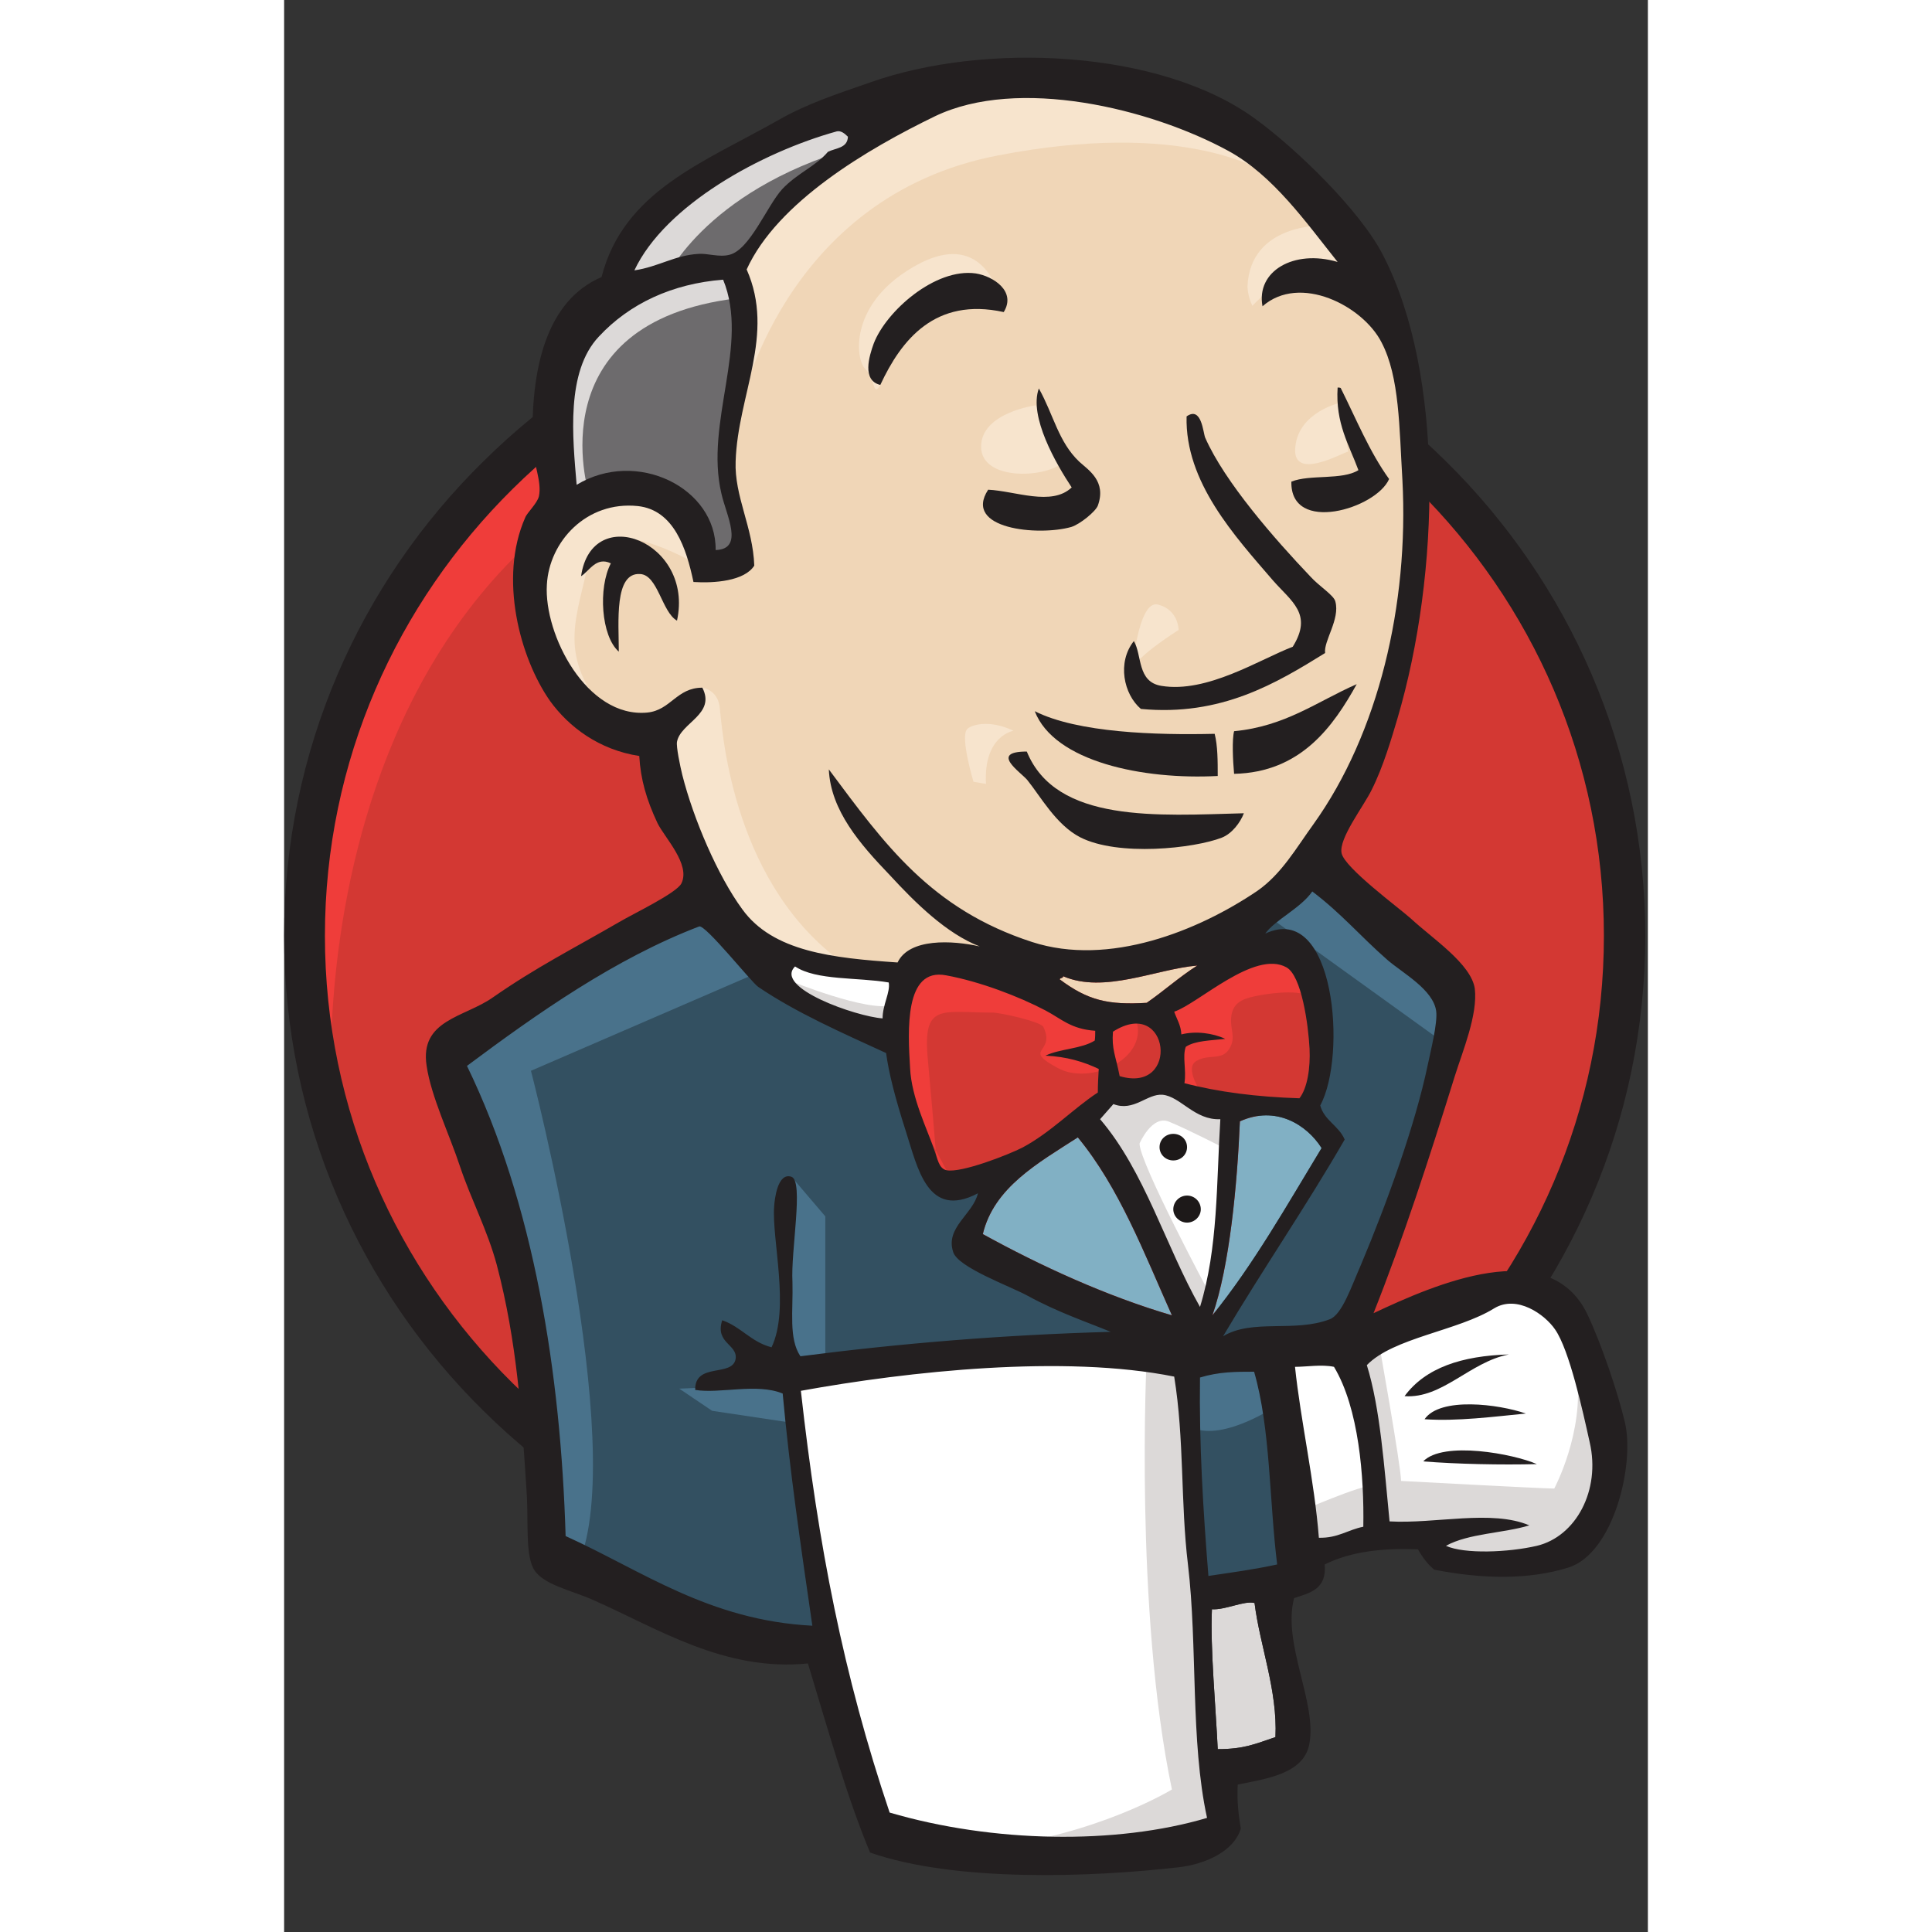 <?xml version="1.0" encoding="UTF-8"?>
<svg width="16" height="16" viewBox="0 -0.5 12 17" version="1.1" xmlns="http://www.w3.org/2000/svg">
  <rect x="0" y="-0.5" width="12" height="17" fill="#333333" stroke="none"/>
  <g>
    <path style="stroke:none;fill-rule:evenodd;fill:rgb(82.745%,21.961%,20%);fill-opacity:1;" d="M 11.797 7.715 C 11.797 10.883 9.195 13.449 5.988 13.449 C 2.781 13.449 0.18 10.883 0.18 7.715 C 0.18 4.547 2.781 1.977 5.988 1.977 C 9.195 1.977 11.797 4.547 11.797 7.715 "/>
    <path style="stroke:none;fill-rule:nonzero;fill:rgb(93.725%,23.922%,22.745%);fill-opacity:1;" d="M 0.418 9.133 C 0.418 9.133 -0.004 3.152 5.703 2.98 L 5.305 2.34 L 2.211 3.344 L 1.324 4.328 L 0.551 5.758 L 0.105 7.426 L 0.238 8.535 "/>
    <path style="stroke:none;fill-rule:nonzero;fill:rgb(13.725%,12.157%,12.549%);fill-opacity:1;" d="M 2.012 3.801 C 0.992 4.809 0.359 6.195 0.359 7.734 C 0.359 9.273 0.992 10.664 2.012 11.672 C 3.031 12.676 4.434 13.297 5.988 13.297 C 7.543 13.297 8.945 12.676 9.965 11.672 C 10.984 10.664 11.613 9.273 11.613 7.734 C 11.613 6.195 10.984 4.809 9.965 3.801 C 8.945 2.793 7.543 2.172 5.988 2.172 C 4.434 2.172 3.031 2.793 2.012 3.801 Z M 1.754 11.914 C 0.668 10.844 0 9.367 0 7.734 C 0 6.105 0.668 4.625 1.754 3.559 C 2.836 2.488 4.332 1.824 5.988 1.824 C 7.641 1.824 9.141 2.488 10.223 3.559 C 11.305 4.625 11.977 6.105 11.977 7.734 C 11.977 9.367 11.305 10.844 10.223 11.914 C 9.141 12.984 7.641 13.648 5.988 13.648 C 4.332 13.648 2.836 12.984 1.754 11.914 "/>
    <path style="stroke:none;fill-rule:evenodd;fill:rgb(94.118%,83.922%,71.765%);fill-opacity:1;" d="M 8.434 7.746 L 7.547 7.875 L 6.352 8.004 L 5.578 8.023 L 4.828 8.004 L 4.25 7.832 L 3.742 7.297 L 3.344 6.207 L 3.254 5.973 L 2.723 5.801 L 2.414 5.309 L 2.195 4.605 L 2.438 3.984 L 3.012 3.793 L 3.477 4.008 L 3.699 4.477 L 3.965 4.434 L 4.051 4.328 L 3.965 3.836 L 3.941 3.215 L 4.074 2.359 L 4.07 1.871 L 4.473 1.25 L 5.18 0.758 L 6.418 0.246 L 7.789 0.438 L 8.984 1.27 L 9.539 2.125 L 9.895 2.746 L 9.98 4.285 L 9.715 5.609 L 9.23 6.785 L 8.766 7.402 "/>
    <path style="stroke:none;fill-rule:evenodd;fill:rgb(20%,31.373%,38.039%);fill-opacity:1;" d="M 7.68 11.441 L 4.516 11.57 L 4.516 12.082 L 4.781 13.879 L 4.648 14.027 L 2.438 13.301 L 2.281 13.043 L 2.062 10.629 L 1.551 9.176 L 1.441 8.836 L 3.211 7.66 L 3.766 7.445 L 4.25 8.023 L 4.672 8.387 L 5.156 8.535 L 5.379 8.602 L 5.645 9.711 L 5.844 9.945 L 6.352 9.777 L 6 10.438 L 7.922 11.312 L 7.68 11.441 "/>
    <path style="stroke:none;fill-rule:evenodd;fill:rgb(42.745%,41.961%,42.745%);fill-opacity:1;" d="M 2.438 3.984 L 3.012 3.793 L 3.477 4.008 L 3.699 4.477 L 3.965 4.434 L 4.031 4.176 L 3.898 3.688 L 4.031 2.512 L 3.918 1.871 L 4.316 1.422 L 5.18 0.758 L 4.938 0.438 L 3.719 1.016 L 3.211 1.398 L 2.922 1.996 L 2.48 2.574 L 2.348 3.258 L 2.438 3.984 "/>
    <path style="stroke:none;fill-rule:evenodd;fill:rgb(86.275%,85.098%,84.706%);fill-opacity:1;" d="M 3.344 1.977 C 3.344 1.977 3.676 1.188 5.004 0.801 C 6.332 0.418 5.07 0.523 5.07 0.523 L 3.633 1.059 L 3.078 1.59 L 2.836 2.02 L 3.344 1.977 "/>
    <path style="stroke:none;fill-rule:evenodd;fill:rgb(86.275%,85.098%,84.706%);fill-opacity:1;" d="M 2.68 3.836 C 2.68 3.836 2.215 2.34 3.984 2.125 L 3.918 1.871 L 2.703 2.148 L 2.348 3.258 L 2.438 3.984 L 2.68 3.836 "/>
    <path style="stroke:none;fill-rule:evenodd;fill:rgb(96.863%,89.412%,80.392%);fill-opacity:1;" d="M 3.387 5.824 L 3.68 5.551 C 3.68 5.551 3.809 5.566 3.832 5.715 C 3.852 5.867 3.918 7.211 4.871 7.938 C 4.957 8.004 4.164 7.832 4.164 7.832 L 3.453 6.762 "/>
    <path style="stroke:none;fill-rule:evenodd;fill:rgb(96.863%,89.412%,80.392%);fill-opacity:1;" d="M 7.461 5.418 C 7.461 5.418 7.512 4.77 7.691 4.82 C 7.871 4.867 7.871 5.043 7.871 5.043 C 7.871 5.043 7.434 5.316 7.461 5.418 "/>
    <path style="stroke:none;fill-rule:nonzero;fill:rgb(96.863%,89.412%,80.392%);fill-opacity:1;" d="M 9.297 3.043 C 9.297 3.043 8.93 3.121 8.898 3.43 C 8.863 3.738 9.297 3.492 9.363 3.473 "/>
    <path style="stroke:none;fill-rule:nonzero;fill:rgb(96.863%,89.412%,80.392%);fill-opacity:1;" d="M 6.617 3.066 C 6.617 3.066 6.133 3.129 6.133 3.43 C 6.133 3.73 6.684 3.707 6.84 3.578 "/>
    <path style="stroke:none;fill-rule:evenodd;fill:rgb(96.863%,89.412%,80.392%);fill-opacity:1;" d="M 3.609 4.453 C 3.609 4.453 2.77 3.965 2.68 4.434 C 2.59 4.902 2.395 5.246 2.812 5.738 L 2.527 5.652 L 2.262 4.988 L 2.172 4.348 L 2.68 3.836 L 3.254 3.879 L 3.586 4.133 L 3.609 4.453 "/>
    <path style="stroke:none;fill-rule:evenodd;fill:rgb(96.863%,89.412%,80.392%);fill-opacity:1;" d="M 4.008 3.109 C 4.008 3.109 4.383 1.23 6.285 0.867 C 7.852 0.566 8.676 0.93 8.984 1.27 C 8.984 1.27 7.59 -0.332 6.266 0.16 C 4.938 0.652 3.965 1.551 3.984 2.125 C 4.023 3.109 4.008 3.109 4.008 3.109 "/>
    <path style="stroke:none;fill-rule:evenodd;fill:rgb(96.863%,89.412%,80.392%);fill-opacity:1;" d="M 9.141 1.484 C 9.141 1.484 8.5 1.465 8.477 2.02 C 8.477 2.02 8.477 2.105 8.52 2.191 C 8.52 2.191 9.031 1.633 9.34 1.934 "/>
    <path style="stroke:none;fill-rule:evenodd;fill:rgb(96.863%,89.412%,80.392%);fill-opacity:1;" d="M 6.332 2.246 C 6.332 2.246 6.219 1.395 5.469 1.891 C 4.98 2.211 5.027 2.66 5.113 2.746 C 5.203 2.832 5.18 3.004 5.246 2.887 C 5.312 2.766 5.289 2.383 5.535 2.277 C 5.777 2.168 6.176 2.051 6.332 2.246 "/>
    <path style="stroke:none;fill-rule:evenodd;fill:rgb(28.627%,44.706%,54.51%);fill-opacity:1;" d="M 4.25 8.023 L 2.172 8.922 C 2.172 8.922 3.035 12.234 2.59 13.258 L 2.281 13.152 L 2.262 11.891 L 1.684 9.496 L 1.441 8.836 L 3.609 7.426 L 4.25 8.023 "/>
    <path style="stroke:none;fill-rule:evenodd;fill:rgb(28.627%,44.706%,54.51%);fill-opacity:1;" d="M 4.465 9.855 L 4.762 10.203 L 4.762 11.484 L 4.406 11.484 C 4.406 11.484 4.363 10.586 4.363 10.48 C 4.363 10.375 4.406 9.988 4.406 9.988 "/>
    <path style="stroke:none;fill-rule:evenodd;fill:rgb(28.627%,44.706%,54.51%);fill-opacity:1;" d="M 4.473 11.676 L 3.477 11.719 L 3.766 11.914 L 4.473 12.02 "/>
    <path style="stroke:none;fill-rule:evenodd;fill:rgb(20%,31.373%,38.039%);fill-opacity:1;" d="M 7.879 11.465 L 8.699 11.441 L 8.898 13.406 L 8.055 13.516 L 7.879 11.465 "/>
    <path style="stroke:none;fill-rule:evenodd;fill:rgb(20%,31.373%,38.039%);fill-opacity:1;" d="M 8.102 11.465 L 9.34 11.398 C 9.34 11.398 9.848 10.16 9.848 10.098 C 9.848 10.031 10.289 8.301 10.289 8.301 L 9.297 7.297 L 9.098 7.125 L 8.566 7.641 L 8.566 9.625 L 8.102 11.465 "/>
    <path style="stroke:none;fill-rule:evenodd;fill:rgb(28.627%,44.706%,54.51%);fill-opacity:1;" d="M 8.652 11.312 L 7.879 11.465 L 7.988 12.062 C 8.277 12.191 8.766 11.848 8.766 11.848 "/>
    <path style="stroke:none;fill-rule:evenodd;fill:rgb(28.627%,44.706%,54.51%);fill-opacity:1;" d="M 8.676 7.574 L 10.223 8.688 L 10.27 8.172 L 9.098 7.125 L 8.676 7.574 "/>
    <path style="stroke:none;fill-rule:evenodd;fill:rgb(100%,100%,100%);fill-opacity:1;" d="M 5.238 15.672 L 4.781 13.879 L 4.555 12.555 L 4.516 11.57 L 6.59 11.465 L 7.879 11.465 L 7.762 13.707 L 7.961 15.438 L 7.938 15.758 L 6.258 15.887 L 5.238 15.672 "/>
    <path style="stroke:none;fill-rule:evenodd;fill:rgb(86.275%,85.098%,84.706%);fill-opacity:1;" d="M 7.59 11.441 C 7.59 11.441 7.48 13.664 7.812 15.246 C 7.812 15.246 7.148 15.652 6.176 15.758 L 8.035 15.695 L 8.254 15.566 L 7.988 12.062 L 7.922 11.312 "/>
    <path style="stroke:none;fill-rule:evenodd;fill:rgb(100%,100%,100%);fill-opacity:1;" d="M 8.934 13.238 L 9.797 13.004 L 11.434 12.918 L 11.68 12.191 L 11.234 10.93 L 10.727 10.867 L 10.02 11.078 L 9.34 11.398 L 8.98 11.336 L 8.699 11.441 "/>
    <path style="stroke:none;fill-rule:evenodd;fill:rgb(86.275%,85.098%,84.706%);fill-opacity:1;" d="M 8.918 12.809 C 8.918 12.809 9.496 12.555 9.582 12.574 L 9.34 11.398 L 9.629 11.293 C 9.629 11.293 9.828 12.402 9.828 12.531 C 9.828 12.531 11.066 12.598 11.176 12.598 C 11.176 12.598 11.441 12.105 11.375 11.59 L 11.617 12.277 L 11.641 12.66 L 11.285 13.172 L 10.887 13.258 L 10.223 13.238 L 10.004 12.961 L 9.23 13.066 L 8.984 13.152 "/>
    <path style="stroke:none;fill-rule:nonzero;fill:rgb(100%,100%,100%);fill-opacity:1;" d="M 8.051 11.293 L 7.562 10.098 L 7.055 9.391 C 7.055 9.391 7.164 9.094 7.32 9.094 C 7.477 9.094 7.828 9.094 7.828 9.094 L 8.316 9.262 L 8.27 10.055 L 8.051 11.293 "/>
    <path style="stroke:none;fill-rule:evenodd;fill:rgb(86.275%,85.098%,84.706%);fill-opacity:1;" d="M 8.145 10.887 C 8.145 10.887 7.527 9.734 7.527 9.562 C 7.527 9.562 7.637 9.305 7.789 9.371 C 7.945 9.434 8.277 9.605 8.277 9.605 L 8.277 9.199 L 7.527 9.051 L 7.016 9.113 L 7.879 11.078 L 8.055 11.102 "/>
    <path style="stroke:none;fill-rule:nonzero;fill:rgb(100%,100%,100%);fill-opacity:1;" d="M 5.438 8.066 L 4.828 8.004 L 4.25 7.832 L 4.25 8.023 L 4.531 8.324 L 5.418 8.707 "/>
    <path style="stroke:none;fill-rule:evenodd;fill:rgb(86.275%,85.098%,84.706%);fill-opacity:1;" d="M 4.449 8.129 C 4.449 8.129 5.137 8.41 5.355 8.344 L 5.379 8.602 L 4.762 8.473 L 4.383 8.215 L 4.449 8.129 "/>
    <path style="stroke:none;fill-rule:evenodd;fill:rgb(82.745%,21.961%,20%);fill-opacity:1;" d="M 8.934 9.164 C 8.559 9.152 8.219 9.109 7.922 9.031 C 7.941 8.914 7.902 8.797 7.934 8.711 C 8.016 8.656 8.156 8.656 8.281 8.641 C 8.172 8.59 8.02 8.57 7.895 8.602 C 7.891 8.52 7.855 8.469 7.832 8.402 C 8.043 8.332 8.539 7.855 8.82 8.012 C 8.953 8.086 9.012 8.516 9.023 8.727 C 9.031 8.898 9.004 9.074 8.934 9.164 "/>
    <path style="fill:none;stroke-width:2;stroke-linecap:butt;stroke-linejoin:miter;stroke:rgb(82.745%,21.961%,20%);stroke-opacity:1;stroke-miterlimit:4;" d="M 134.599 106.641 C 128.949 106.823 123.829 107.494 119.356 108.713 C 119.651 110.541 119.062 112.369 119.533 113.709 C 120.769 114.562 122.888 114.562 124.771 114.806 C 123.123 115.598 120.828 115.903 118.944 115.416 C 118.885 116.695 118.356 117.487 118.003 118.523 C 121.181 119.62 128.655 127.055 132.893 124.617 C 134.894 123.459 135.777 116.756 135.953 113.466 C 136.071 110.784 135.659 108.042 134.599 106.641 Z M 134.599 106.641 " transform="matrix(0.066,0,0,-0.064,0,16)"/>
    <path style="stroke:none;fill-rule:evenodd;fill:rgb(82.745%,21.961%,20%);fill-opacity:1;" d="M 7.137 8.57 C 7.137 8.598 7.137 8.629 7.133 8.656 C 7.016 8.73 6.828 8.727 6.699 8.789 C 6.887 8.797 7.039 8.844 7.168 8.906 C 7.164 8.973 7.16 9.043 7.16 9.113 C 6.945 9.254 6.746 9.465 6.496 9.598 C 6.375 9.66 5.957 9.824 5.828 9.797 C 5.758 9.781 5.75 9.691 5.719 9.613 C 5.66 9.438 5.52 9.16 5.508 8.898 C 5.488 8.566 5.457 8.012 5.824 8.082 C 6.125 8.137 6.469 8.27 6.699 8.391 C 6.84 8.465 6.922 8.555 7.137 8.57 "/>
    <path style="fill:none;stroke-width:2;stroke-linecap:butt;stroke-linejoin:miter;stroke:rgb(82.745%,21.961%,20%);stroke-opacity:1;stroke-miterlimit:4;" d="M 107.527 115.903 C 107.527 115.477 107.527 114.989 107.468 114.562 C 105.702 113.405 102.877 113.466 100.935 112.491 C 103.76 112.369 106.055 111.638 107.997 110.662 C 107.939 109.627 107.88 108.53 107.88 107.433 C 104.643 105.239 101.641 101.948 97.874 99.877 C 96.05 98.902 89.753 96.342 87.81 96.769 C 86.751 97.013 86.633 98.414 86.162 99.633 C 85.28 102.375 83.161 106.702 82.984 110.784 C 82.69 115.964 82.219 124.617 87.752 123.52 C 92.283 122.667 97.463 120.595 100.935 118.706 C 103.054 117.548 104.29 116.147 107.527 115.903 Z M 107.527 115.903 " transform="matrix(0.066,0,0,-0.064,0,16)"/>
    <path style="stroke:none;fill-rule:evenodd;fill:rgb(82.745%,21.961%,20%);fill-opacity:1;" d="M 7.352 8.969 C 7.316 8.785 7.281 8.734 7.293 8.578 C 7.793 8.258 7.887 9.129 7.352 8.969 "/>
    <path style="fill:none;stroke-width:2;stroke-linecap:butt;stroke-linejoin:miter;stroke:rgb(82.745%,21.961%,20%);stroke-opacity:1;stroke-miterlimit:4;" d="M 110.764 109.688 C 110.234 112.552 109.704 113.344 109.881 115.781 C 117.414 120.778 118.827 107.189 110.764 109.688 Z M 110.764 109.688 " transform="matrix(0.066,0,0,-0.064,0,16)"/>
    <path style="stroke:none;fill-rule:evenodd;fill:rgb(93.725%,23.922%,22.745%);fill-opacity:1;" d="M 8.07 9.113 C 8.07 9.113 7.918 8.898 8.027 8.836 C 8.137 8.77 8.25 8.836 8.316 8.73 C 8.383 8.621 8.316 8.559 8.336 8.43 C 8.359 8.301 8.469 8.281 8.582 8.258 C 8.691 8.238 9 8.195 9.047 8.301 L 8.914 7.918 L 8.648 7.832 L 7.805 8.301 L 7.762 8.535 L 7.762 9.008 "/>
    <path style="stroke:none;fill-rule:evenodd;fill:rgb(93.725%,23.922%,22.745%);fill-opacity:1;" d="M 5.75 9.82 C 5.723 9.484 5.695 9.152 5.664 8.82 C 5.617 8.32 5.785 8.41 6.234 8.41 C 6.301 8.41 6.652 8.488 6.68 8.535 C 6.797 8.773 6.477 8.723 6.816 8.902 C 7.105 9.051 7.613 8.809 7.496 8.473 C 7.43 8.398 7.156 8.449 7.059 8.398 C 6.887 8.312 6.715 8.227 6.543 8.141 C 6.32 8.031 5.812 7.871 5.578 8.023 C 4.984 8.414 5.617 9.387 5.828 9.797 "/>
    <path style="stroke:none;fill-rule:evenodd;fill:rgb(13.725%,12.157%,12.549%);fill-opacity:1;" d="M 6.332 2.246 C 5.727 2.113 5.43 2.492 5.246 2.887 C 5.082 2.848 5.148 2.633 5.188 2.523 C 5.297 2.238 5.73 1.855 6.086 1.906 C 6.238 1.93 6.445 2.062 6.332 2.246 "/>
    <path style="stroke:none;fill-rule:evenodd;fill:rgb(13.725%,12.157%,12.549%);fill-opacity:1;" d="M 9.27 2.91 C 9.277 2.91 9.289 2.91 9.297 2.914 C 9.434 3.188 9.551 3.477 9.723 3.715 C 9.609 3.977 8.852 4.203 8.863 3.738 C 9.027 3.672 9.309 3.727 9.453 3.637 C 9.371 3.414 9.25 3.227 9.27 2.91 "/>
    <path style="stroke:none;fill-rule:evenodd;fill:rgb(13.725%,12.157%,12.549%);fill-opacity:1;" d="M 6.641 2.918 C 6.77 3.148 6.812 3.387 6.996 3.562 C 7.078 3.637 7.238 3.734 7.16 3.949 C 7.141 4 7.004 4.113 6.926 4.137 C 6.637 4.219 5.969 4.156 6.195 3.809 C 6.434 3.82 6.754 3.957 6.93 3.789 C 6.793 3.582 6.551 3.164 6.641 2.918 "/>
    <path style="stroke:none;fill-rule:evenodd;fill:rgb(13.725%,12.157%,12.549%);fill-opacity:1;" d="M 9.16 5.246 C 8.73 5.512 8.246 5.805 7.539 5.738 C 7.387 5.609 7.328 5.328 7.477 5.141 C 7.551 5.266 7.504 5.5 7.719 5.535 C 8.121 5.602 8.586 5.301 8.875 5.191 C 9.055 4.902 8.863 4.793 8.699 4.605 C 8.367 4.219 7.926 3.742 7.941 3.164 C 8.074 3.07 8.086 3.309 8.105 3.352 C 8.277 3.742 8.715 4.242 9.031 4.574 C 9.109 4.66 9.238 4.738 9.25 4.793 C 9.293 4.949 9.145 5.141 9.16 5.246 "/>
    <path style="stroke:none;fill-rule:evenodd;fill:rgb(13.725%,12.157%,12.549%);fill-opacity:1;" d="M 3.457 4.961 C 3.324 4.887 3.289 4.559 3.133 4.551 C 2.902 4.535 2.945 4.977 2.945 5.234 C 2.789 5.098 2.762 4.672 2.875 4.457 C 2.746 4.395 2.688 4.523 2.613 4.57 C 2.707 3.914 3.609 4.266 3.457 4.961 "/>
    <path style="stroke:none;fill-rule:evenodd;fill:rgb(13.725%,12.157%,12.549%);fill-opacity:1;" d="M 9.438 5.52 C 9.234 5.887 8.949 6.297 8.359 6.309 C 8.348 6.188 8.34 6.008 8.359 5.934 C 8.812 5.891 9.09 5.672 9.438 5.52 "/>
    <path style="stroke:none;fill-rule:evenodd;fill:rgb(13.725%,12.157%,12.549%);fill-opacity:1;" d="M 6.605 5.758 C 6.984 5.949 7.676 5.969 8.188 5.957 C 8.215 6.062 8.215 6.199 8.215 6.328 C 7.559 6.363 6.777 6.203 6.605 5.758 "/>
    <path style="stroke:none;fill-rule:evenodd;fill:rgb(13.725%,12.157%,12.549%);fill-opacity:1;" d="M 6.535 6.113 C 6.793 6.746 7.691 6.676 8.445 6.656 C 8.414 6.738 8.34 6.836 8.25 6.871 C 8.008 6.965 7.34 7.039 7.004 6.867 C 6.793 6.758 6.656 6.508 6.539 6.363 C 6.48 6.293 6.203 6.113 6.535 6.113 "/>
    <path style="stroke:none;fill-rule:evenodd;fill:rgb(50.588%,69.02%,76.863%);fill-opacity:1;" d="M 9.129 9.602 C 8.824 10.105 8.531 10.625 8.168 11.074 C 8.32 10.641 8.387 9.918 8.41 9.367 C 8.727 9.223 9 9.398 9.129 9.602 "/>
    <path style="stroke:none;fill-rule:evenodd;fill:rgb(13.725%,12.157%,12.549%);fill-opacity:1;" d="M 10.777 11.418 C 10.434 11.484 10.191 11.809 9.859 11.785 C 10.043 11.535 10.363 11.43 10.777 11.418 "/>
    <path style="stroke:none;fill-rule:evenodd;fill:rgb(13.725%,12.157%,12.549%);fill-opacity:1;" d="M 10.926 11.938 C 10.648 11.965 10.32 12.008 10.035 11.988 C 10.172 11.789 10.688 11.855 10.926 11.938 "/>
    <path style="stroke:none;fill-rule:evenodd;fill:rgb(13.725%,12.157%,12.549%);fill-opacity:1;" d="M 11.023 12.383 C 10.711 12.391 10.32 12.383 10.023 12.359 C 10.199 12.176 10.82 12.293 11.023 12.383 "/>
    <path style="stroke:none;fill-rule:evenodd;fill:rgb(86.275%,85.098%,84.706%);fill-opacity:1;" d="M 8.539 13.605 C 8.586 13.984 8.742 14.371 8.723 14.785 C 8.547 14.844 8.449 14.891 8.215 14.891 C 8.199 14.539 8.148 13.996 8.164 13.66 C 8.281 13.668 8.449 13.582 8.539 13.605 "/>
    <path style="stroke:none;fill-rule:evenodd;fill:rgb(94.118%,83.922%,71.765%);fill-opacity:1;" d="M 8.035 7.996 C 7.875 8.098 7.742 8.219 7.59 8.324 C 7.254 8.344 7.074 8.305 6.824 8.117 C 6.832 8.102 6.855 8.109 6.855 8.09 C 7.215 8.246 7.672 8.027 8.035 7.996 "/>
    <path style="stroke:none;fill-rule:evenodd;fill:rgb(50.588%,69.02%,76.863%);fill-opacity:1;" d="M 6.148 10.359 C 6.246 9.949 6.633 9.734 6.984 9.508 C 7.348 9.949 7.566 10.523 7.812 11.074 C 7.238 10.906 6.652 10.637 6.148 10.359 "/>
    <path style="stroke:none;fill-rule:evenodd;fill:rgb(13.725%,12.157%,12.549%);fill-opacity:1;" d="M 8.164 13.66 C 8.148 13.996 8.199 14.539 8.215 14.891 C 8.449 14.891 8.547 14.844 8.723 14.785 C 8.742 14.371 8.586 13.984 8.539 13.605 C 8.449 13.582 8.281 13.668 8.164 13.66 Z M 4.547 11.738 C 4.699 13.102 4.922 14.242 5.328 15.449 C 6.234 15.715 7.32 15.734 8.121 15.496 C 7.973 14.816 8.039 13.988 7.953 13.266 C 7.887 12.719 7.922 12.168 7.832 11.613 C 6.863 11.418 5.496 11.566 4.547 11.738 Z M 8.059 11.621 C 8.051 12.207 8.086 12.781 8.133 13.367 C 8.367 13.332 8.523 13.312 8.738 13.266 C 8.668 12.703 8.68 12.07 8.535 11.57 C 8.371 11.57 8.227 11.57 8.059 11.621 Z M 9.238 11.527 C 9.129 11.504 9 11.527 8.895 11.527 C 8.945 12.004 9.066 12.531 9.105 13.031 C 9.273 13.035 9.359 12.961 9.496 12.934 C 9.504 12.496 9.457 11.891 9.238 11.527 Z M 11.023 13.102 C 11.367 13.02 11.586 12.613 11.488 12.191 C 11.426 11.91 11.309 11.379 11.184 11.199 C 11.094 11.066 10.848 10.891 10.648 11.012 C 10.328 11.211 9.762 11.27 9.527 11.512 C 9.645 11.891 9.68 12.41 9.727 12.887 C 10.129 12.91 10.625 12.781 10.957 12.922 C 10.727 12.992 10.422 12.992 10.223 13.102 C 10.387 13.176 10.773 13.16 11.023 13.102 Z M 7.812 11.074 C 7.566 10.523 7.348 9.949 6.984 9.508 C 6.633 9.734 6.246 9.949 6.148 10.359 C 6.652 10.637 7.238 10.906 7.812 11.074 Z M 8.41 9.367 C 8.387 9.918 8.32 10.641 8.168 11.074 C 8.531 10.625 8.824 10.105 9.129 9.602 C 9 9.398 8.727 9.223 8.41 9.367 Z M 7.73 9.133 C 7.594 9.121 7.477 9.285 7.297 9.215 C 7.258 9.258 7.219 9.305 7.18 9.348 C 7.574 9.809 7.754 10.461 8.059 11 C 8.219 10.48 8.203 9.914 8.238 9.348 C 8.012 9.359 7.887 9.148 7.73 9.133 Z M 7.293 8.578 C 7.281 8.734 7.316 8.785 7.352 8.969 C 7.887 9.129 7.793 8.258 7.293 8.578 Z M 6.699 8.391 C 6.469 8.27 6.125 8.137 5.824 8.082 C 5.457 8.012 5.488 8.566 5.508 8.898 C 5.52 9.16 5.66 9.438 5.719 9.613 C 5.75 9.691 5.758 9.781 5.828 9.797 C 5.957 9.824 6.375 9.66 6.496 9.598 C 6.746 9.465 6.945 9.254 7.16 9.113 C 7.16 9.043 7.164 8.973 7.168 8.906 C 7.039 8.844 6.887 8.797 6.699 8.789 C 6.828 8.727 7.016 8.73 7.133 8.656 C 7.137 8.629 7.137 8.598 7.137 8.57 C 6.922 8.555 6.84 8.465 6.699 8.391 Z M 4.496 8.004 C 4.305 8.191 5.035 8.445 5.266 8.461 C 5.266 8.34 5.336 8.23 5.32 8.145 C 5.047 8.098 4.684 8.129 4.496 8.004 Z M 6.855 8.09 C 6.855 8.109 6.832 8.102 6.824 8.117 C 7.074 8.305 7.254 8.344 7.59 8.324 C 7.742 8.219 7.875 8.098 8.035 7.996 C 7.672 8.027 7.215 8.246 6.855 8.09 Z M 9.023 8.727 C 9.012 8.516 8.953 8.086 8.82 8.012 C 8.539 7.855 8.043 8.332 7.832 8.402 C 7.855 8.469 7.891 8.52 7.895 8.602 C 8.02 8.57 8.172 8.59 8.281 8.641 C 8.156 8.656 8.016 8.656 7.934 8.711 C 7.902 8.797 7.941 8.914 7.922 9.031 C 8.219 9.109 8.559 9.152 8.934 9.164 C 9.004 9.074 9.031 8.898 9.023 8.727 Z M 4.172 8.184 C 4.113 8.145 3.707 7.633 3.652 7.652 C 2.914 7.934 2.227 8.418 1.609 8.879 C 2.199 10.094 2.434 11.582 2.477 13.016 C 3.148 13.32 3.738 13.758 4.648 13.805 C 4.543 13.082 4.449 12.441 4.387 11.762 C 4.16 11.668 3.832 11.766 3.617 11.73 C 3.613 11.484 3.945 11.621 3.973 11.457 C 3.992 11.328 3.789 11.32 3.855 11.117 C 4.023 11.176 4.109 11.309 4.289 11.355 C 4.453 11.012 4.289 10.402 4.312 10.113 C 4.316 10.059 4.34 9.812 4.465 9.855 C 4.574 9.895 4.457 10.508 4.473 10.781 C 4.48 11.035 4.438 11.277 4.543 11.434 C 5.426 11.32 6.32 11.246 7.273 11.219 C 7.066 11.133 6.816 11.051 6.543 10.902 C 6.395 10.82 5.926 10.652 5.887 10.516 C 5.816 10.301 6.062 10.184 6.105 10 C 5.66 10.234 5.574 9.773 5.469 9.449 C 5.375 9.156 5.32 8.938 5.297 8.766 C 4.914 8.59 4.504 8.41 4.172 8.184 Z M 8.633 7.715 C 9.246 7.426 9.355 8.789 9.117 9.227 C 9.152 9.359 9.281 9.406 9.332 9.527 C 8.992 10.117 8.609 10.672 8.262 11.258 C 8.52 11.102 8.891 11.227 9.199 11.109 C 9.309 11.07 9.391 10.82 9.477 10.625 C 9.707 10.078 9.953 9.395 10.062 8.875 C 10.086 8.758 10.152 8.5 10.137 8.395 C 10.109 8.207 9.848 8.066 9.711 7.949 C 9.465 7.734 9.309 7.543 9.047 7.344 C 8.945 7.492 8.719 7.594 8.633 7.715 Z M 2.77 2.461 C 2.477 2.77 2.539 3.352 2.574 3.766 C 3.102 3.445 3.805 3.793 3.797 4.34 C 4.051 4.332 3.891 4.035 3.848 3.844 C 3.699 3.215 4.098 2.535 3.863 1.961 C 3.414 1.996 3.039 2.172 2.77 2.461 Z M 4.863 0.656 C 4.199 0.84 3.352 1.305 3.082 1.879 C 3.293 1.848 3.438 1.746 3.645 1.734 C 3.723 1.727 3.828 1.766 3.918 1.742 C 4.098 1.699 4.25 1.309 4.383 1.164 C 4.516 1.023 4.676 0.965 4.785 0.836 C 4.855 0.801 4.957 0.805 4.961 0.703 C 4.93 0.672 4.898 0.648 4.863 0.656 Z M 8.309 0.828 C 7.621 0.453 6.457 0.172 5.727 0.523 C 5.137 0.809 4.34 1.277 4.07 1.871 C 4.324 2.445 3.992 2.973 3.973 3.559 C 3.961 3.867 4.125 4.137 4.137 4.477 C 4.051 4.613 3.785 4.633 3.602 4.621 C 3.539 4.324 3.43 3.988 3.113 3.953 C 2.66 3.906 2.332 4.266 2.312 4.645 C 2.285 5.086 2.664 5.82 3.195 5.77 C 3.402 5.75 3.453 5.551 3.68 5.551 C 3.801 5.785 3.488 5.859 3.457 6.027 C 3.449 6.07 3.484 6.238 3.504 6.32 C 3.602 6.707 3.816 7.207 4.031 7.5 C 4.301 7.875 4.828 7.93 5.398 7.969 C 5.5 7.754 5.879 7.773 6.121 7.828 C 5.828 7.715 5.555 7.445 5.332 7.203 C 5.07 6.93 4.809 6.633 4.793 6.27 C 5.285 6.93 5.691 7.5 6.582 7.789 C 7.258 8.008 8.043 7.691 8.562 7.34 C 8.777 7.191 8.906 6.961 9.059 6.75 C 9.629 5.953 9.898 4.82 9.84 3.723 C 9.812 3.266 9.816 2.816 9.656 2.512 C 9.492 2.191 8.938 1.906 8.609 2.195 C 8.551 1.887 8.883 1.691 9.27 1.805 C 8.992 1.457 8.703 1.043 8.309 0.828 Z M 9.586 11.055 C 10.125 10.801 11.125 10.363 11.465 11.059 C 11.586 11.312 11.734 11.746 11.797 12.012 C 11.887 12.383 11.699 13.168 11.301 13.293 C 10.953 13.402 10.543 13.395 10.121 13.312 C 10.07 13.273 10.016 13.203 9.977 13.133 C 9.676 13.121 9.395 13.148 9.156 13.266 C 9.176 13.484 9.027 13.516 8.887 13.562 C 8.781 13.965 9.094 14.488 9.02 14.852 C 8.965 15.113 8.633 15.152 8.391 15.203 C 8.383 15.348 8.398 15.469 8.418 15.59 C 8.359 15.789 8.109 15.902 7.875 15.93 C 7.094 16.02 5.906 16.062 5.156 15.801 C 4.949 15.305 4.781 14.703 4.609 14.137 C 3.875 14.211 3.285 13.828 2.727 13.582 C 2.531 13.492 2.266 13.445 2.191 13.297 C 2.121 13.152 2.152 12.879 2.133 12.617 C 2.09 11.953 2.051 11.312 1.871 10.629 C 1.789 10.324 1.645 10.055 1.547 9.762 C 1.457 9.488 1.293 9.148 1.254 8.879 C 1.191 8.473 1.586 8.453 1.836 8.277 C 2.223 8.008 2.531 7.855 2.949 7.613 C 3.074 7.539 3.453 7.359 3.496 7.273 C 3.578 7.105 3.348 6.871 3.285 6.742 C 3.188 6.535 3.137 6.359 3.125 6.152 C 2.77 6.098 2.504 5.895 2.34 5.668 C 2.074 5.289 1.887 4.586 2.121 4.055 C 2.137 4.012 2.227 3.93 2.242 3.867 C 2.27 3.738 2.191 3.57 2.188 3.434 C 2.164 2.742 2.309 2.145 2.793 1.938 C 2.988 1.18 3.691 0.93 4.352 0.555 C 4.598 0.414 4.871 0.324 5.152 0.227 C 6.16 -0.133 7.711 -0.066 8.547 0.547 C 8.902 0.805 9.473 1.355 9.672 1.75 C 10.211 2.797 10.172 4.547 9.797 5.82 C 9.746 5.992 9.672 6.246 9.57 6.449 C 9.5 6.594 9.277 6.879 9.305 7.008 C 9.332 7.137 9.809 7.488 9.914 7.582 C 10.098 7.754 10.445 7.98 10.477 8.199 C 10.504 8.43 10.371 8.746 10.301 8.969 C 10.07 9.711 9.848 10.395 9.586 11.055 "/>
    <path style="stroke:none;fill-rule:evenodd;fill:rgb(96.863%,89.412%,80.392%);fill-opacity:1;" d="M 6.008 5.918 C 6.035 5.883 6.195 5.824 6.418 5.93 C 6.418 5.93 6.152 5.973 6.176 6.398 L 6.066 6.379 C 6.066 6.379 5.949 5.992 6.008 5.918 "/>
    <path style="stroke:none;fill-rule:evenodd;fill:rgb(11.373%,9.804%,9.804%);fill-opacity:1;" d="M 7.945 9.594 C 7.945 9.66 7.891 9.711 7.824 9.711 C 7.758 9.711 7.703 9.66 7.703 9.594 C 7.703 9.527 7.758 9.477 7.824 9.477 C 7.891 9.477 7.945 9.527 7.945 9.594 "/>
    <path style="stroke:none;fill-rule:evenodd;fill:rgb(11.373%,9.804%,9.804%);fill-opacity:1;" d="M 8.066 10.141 C 8.066 10.203 8.012 10.258 7.945 10.258 C 7.879 10.258 7.824 10.203 7.824 10.141 C 7.824 10.074 7.879 10.02 7.945 10.02 C 8.012 10.02 8.066 10.074 8.066 10.141 "/>
  </g>
</svg>
